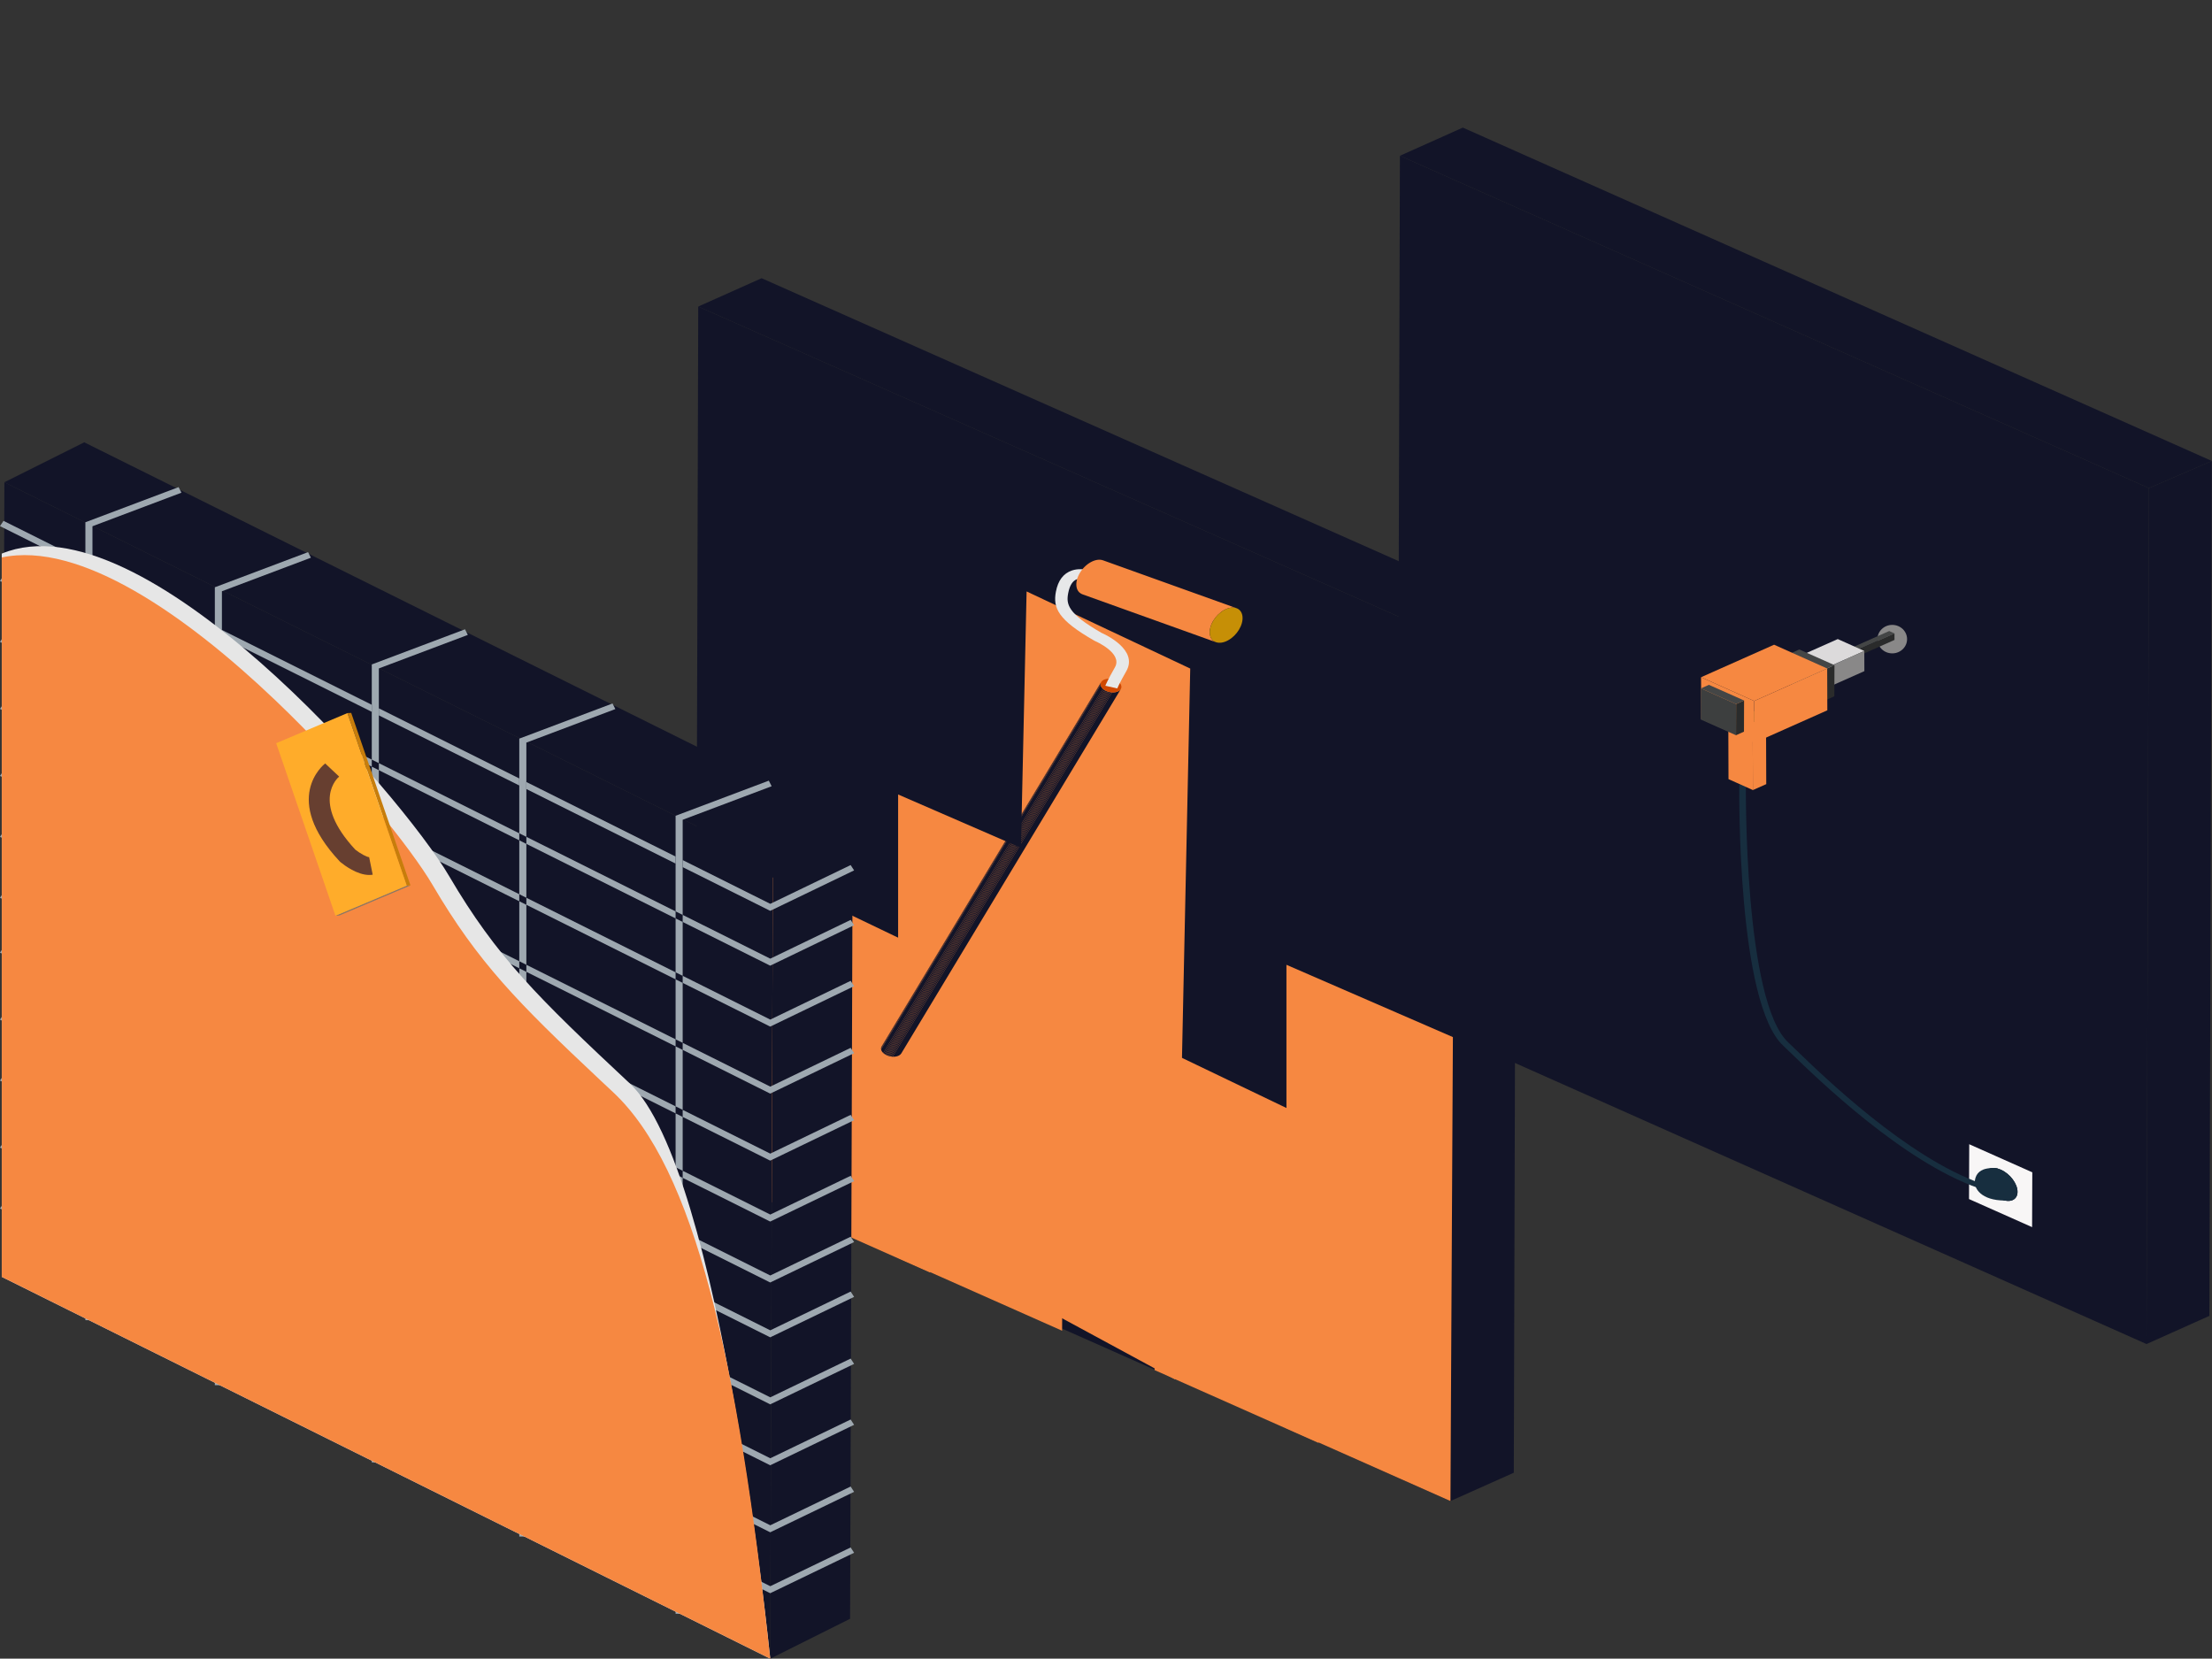 <?xml version="1.0" encoding="UTF-8" standalone="no"?>
<!DOCTYPE svg PUBLIC "-//W3C//DTD SVG 1.1//EN" "http://www.w3.org/Graphics/SVG/1.1/DTD/svg11.dtd">
<svg width="100%" height="100%" viewBox="0 0 1667 1250" version="1.1" xmlns="http://www.w3.org/2000/svg" xmlns:xlink="http://www.w3.org/1999/xlink" xml:space="preserve" xmlns:serif="http://www.serif.com/" style="fill-rule:evenodd;clip-rule:evenodd;stroke-linejoin:round;stroke-miterlimit:2;">
    <rect x="0" y="0" width="1667" height="1250" fill="#333333" stroke="none"/>
    <g transform="matrix(-5.128,2.74173e-15,2.73219e-15,3.953,5377.6,-2567.97)">
        <path d="M723.617,737.506L723.978,900.488L733.22,905.859L732.867,742.68L723.617,737.506Z" style="fill:rgb(18,20,40);fill-rule:nonzero;"/>
        <path d="M732.867,742.68L733.22,905.859L843.3,842.305L842.941,679.322L732.867,742.68Z" style="fill:rgb(18,20,40);fill-rule:nonzero;"/>
        <path d="M723.617,737.506L732.867,742.68L842.941,679.322L833.697,673.953L723.617,737.506Z" style="fill:rgb(18,20,40);fill-rule:nonzero;"/>
        <path d="M772.763,771.473C772.763,772.973 771.789,774.187 770.585,774.187C769.382,774.187 768.408,772.973 768.408,771.473C768.408,769.974 769.382,768.758 770.585,768.758C771.789,768.758 772.763,769.974 772.763,771.473Z" style="fill:rgb(137,136,136);fill-rule:nonzero;"/>
        <path d="M754.626,878.24C755.972,877.463 757.064,875.58 757.058,874.025C757.054,872.476 755.957,871.853 754.609,872.631C753.263,873.408 752.173,875.295 752.177,876.844C752.179,878.4 753.279,879.017 754.626,878.24ZM750.005,873.119L759.275,867.767L759.306,878.221L750.035,883.572L750.005,873.119Z" style="fill:rgb(248,246,246);fill-rule:nonzero;"/>
        <path d="M754.609,872.631C755.957,871.853 757.054,872.476 757.058,874.025C757.064,875.58 755.972,877.463 754.626,878.24C753.279,879.017 752.179,878.4 752.177,876.844C752.173,875.295 753.263,873.406 754.609,872.631Z" style="fill:rgb(23,46,63);fill-rule:nonzero;"/>
        <path d="M755.072,872.416C755.072,872.416 758.125,871.594 758.445,874.699C758.597,876.15 757.558,878.5 754.017,878.5L755.072,872.416Z" style="fill:rgb(23,46,63);fill-rule:nonzero;"/>
        <path d="M757.96,876.111L757.558,875.228C768.429,870.262 780.72,854.814 784.761,849.738C785.242,849.131 785.613,848.666 785.853,848.377C792.394,840.539 792.101,799.662 792.097,799.252L793.066,799.242C793.08,800.937 793.365,840.889 786.595,848.998C786.357,849.283 785.994,849.742 785.517,850.342C781.443,855.461 769.042,871.045 757.96,876.111Z" style="fill:rgb(23,46,63);fill-rule:nonzero;"/>
        <path d="M791.099,787.373L794.687,785.287L794.652,798.162L791.066,800.248L791.099,787.373Z" style="fill:rgb(246,136,65);fill-rule:nonzero;"/>
        <path d="M789.14,786.24L792.726,784.156L794.687,785.287L791.099,787.373L789.14,786.24Z" style="fill:rgb(118,92,29);fill-rule:nonzero;"/>
        <path d="M791.099,787.373L791.066,800.248L789.103,799.115L789.14,786.24L791.099,787.373Z" style="fill:rgb(246,136,65);fill-rule:nonzero;"/>
        <path d="M777.08,774.318L777.859,773.865L777.855,775.109L777.076,775.56L777.08,774.318Z" style="fill:rgb(61,62,62);fill-rule:nonzero;"/>
        <path d="M770.259,770.381L771.039,769.928L777.859,773.865L777.08,774.318L770.259,770.381Z" style="fill:rgb(68,70,70);fill-rule:nonzero;"/>
        <path d="M777.08,774.318L777.076,775.56L770.255,771.623L770.259,770.381L777.08,774.318Z" style="fill:rgb(42,43,43);fill-rule:nonzero;"/>
        <path d="M779.455,776.474L783.353,774.209L783.345,778.055L779.443,780.32L779.455,776.474Z" style="fill:rgb(197,195,196);fill-rule:nonzero;"/>
        <path d="M774.693,773.726L778.595,771.461L783.353,774.209L779.455,776.474L774.693,773.726Z" style="fill:rgb(220,218,219);fill-rule:nonzero;"/>
        <path d="M779.455,776.474L779.443,780.32L774.683,777.572L774.693,773.726L779.455,776.474Z" style="fill:rgb(137,136,136);fill-rule:nonzero;"/>
        <path d="M780.265,783.051L779.095,782.369L779.078,776.428L780.248,777.109L780.265,783.051Z" style="fill:rgb(42,43,43);fill-rule:nonzero;"/>
        <path d="M780.248,777.109L779.078,776.428L784.248,773.443L785.417,774.123L780.248,777.109Z" style="fill:rgb(68,70,70);fill-rule:nonzero;"/>
        <path d="M785.417,774.123L785.435,780.066L780.265,783.051L780.248,777.109L785.417,774.123Z" style="fill:rgb(61,63,63);fill-rule:nonzero;"/>
        <path d="M790.882,783.267L798.685,778.734L798.664,786.705L790.859,791.238L790.882,783.267Z" style="fill:rgb(246,136,65);fill-rule:nonzero;"/>
        <path d="M780.15,777.07L787.953,772.537L798.685,778.734L790.882,783.267L780.15,777.07Z" style="fill:rgb(246,136,65);fill-rule:nonzero;"/>
        <path d="M790.882,783.267L790.859,791.238L780.128,785.043L780.15,777.07L790.882,783.267Z" style="fill:rgb(246,136,65);fill-rule:nonzero;"/>
        <path d="M793.548,789.791L792.378,789.111L792.363,783.17L793.533,783.849L793.548,789.791Z" style="fill:rgb(42,43,43);fill-rule:nonzero;"/>
        <path d="M793.533,783.849L792.363,783.17L797.533,780.185L798.703,780.865L793.533,783.849Z" style="fill:rgb(68,70,70);fill-rule:nonzero;"/>
        <path d="M798.703,780.865L798.72,786.805L793.548,789.791L793.533,783.849L798.703,780.865Z" style="fill:rgb(61,63,63);fill-rule:nonzero;"/>
    </g>
    <g transform="matrix(-4.843,-2.77556e-15,-2.84495e-15,3.725,3504.41,206.042)">
        <path d="M487.658,68.772L488.041,242.638L497.902,248.368L497.523,74.292L487.658,68.772Z" style="fill:rgb(18,20,40);fill-rule:nonzero;"/>
        <path d="M497.523,74.292L497.902,248.368L615.333,180.57L614.951,6.704L497.523,74.292Z" style="fill:rgb(18,20,40);fill-rule:nonzero;"/>
        <path d="M487.658,68.772L497.523,74.292L614.951,6.704L605.089,0.973L487.658,68.772Z" style="fill:rgb(18,20,40);fill-rule:nonzero;"/>
        <path d="M497.519,154.505L497.902,248.368L523.421,233.635L523.421,139.878L497.519,154.505Z" style="fill:rgb(246,136,65);fill-rule:nonzero;"/>
        <path d="M538.392,79.944L540.736,223.776L566.253,205.817L563.855,64.341L538.392,79.944Z" style="fill:rgb(246,136,65);fill-rule:nonzero;"/>
        <path d="M518.158,172.132L518.421,236.607L543.939,221.874L543.939,156.048L518.158,172.132Z" style="fill:rgb(246,136,65);fill-rule:nonzero;"/>
        <path d="M557.947,120.047L558.33,213.911L583.847,199.178L583.847,105.42L557.947,120.047Z" style="fill:rgb(246,136,65);fill-rule:nonzero;"/>
        <path d="M578.585,137.674L578.849,202.149L604.367,187.416L604.367,121.59L578.585,137.674Z" style="fill:rgb(246,136,65);fill-rule:nonzero;"/>
        <g>
            <clipPath id="_clip1">
                <path d="M552.251,82.672L586.412,156.384C586.621,156.84 586.486,157.431 586.011,157.892C585.365,158.519 584.336,158.67 583.714,158.231C583.548,158.115 583.429,157.97 583.353,157.807L549.193,84.094C549.267,84.256 549.388,84.401 549.552,84.517C550.175,84.957 551.203,84.806 551.847,84.181C552.324,83.719 552.462,83.126 552.251,82.672Z"/>
            </clipPath>
            <g clip-path="url(#_clip1)">
                <path d="M552.251,82.672L586.412,156.384L586.437,156.444L552.275,82.731L552.251,82.672Z" style="fill:rgb(18,20,40);fill-rule:nonzero;"/>
                <path d="M552.275,82.731L586.437,156.444L586.472,156.552L552.312,82.838L552.275,82.731Z" style="fill:rgb(18,20,40);fill-rule:nonzero;"/>
                <path d="M552.312,82.838L586.472,156.552L586.496,156.675L552.337,82.961L552.312,82.838Z" style="fill:rgb(18,20,40);fill-rule:nonzero;"/>
                <path d="M552.337,82.961L586.496,156.675L586.507,156.817L552.347,83.103L552.337,82.961Z" style="fill:rgb(18,20,40);fill-rule:nonzero;"/>
                <path d="M552.347,83.103L586.507,156.817L586.496,157.002L552.335,83.288L552.347,83.103Z" style="fill:rgb(18,20,40);fill-rule:nonzero;"/>
                <path d="M552.335,83.288L586.496,157.002C586.46,157.252 586.343,157.508 586.152,157.74L551.992,84.026C552.183,83.794 552.3,83.538 552.335,83.288Z" style="fill:rgb(18,20,40);fill-rule:nonzero;"/>
                <path d="M551.992,84.026L586.152,157.74L586.011,157.892L586.003,157.901L551.843,84.187L551.847,84.18L551.992,84.026Z" style="fill:rgb(18,20,40);fill-rule:nonzero;"/>
                <path d="M551.843,84.187L586.003,157.901L585.871,158.016L551.71,84.302L551.843,84.187Z" style="fill:rgb(18,20,40);fill-rule:nonzero;"/>
                <path d="M551.71,84.302L585.871,158.016L585.746,158.108L551.585,84.395L551.71,84.302Z" style="fill:rgb(18,20,40);fill-rule:nonzero;"/>
                <path d="M551.585,84.395L585.746,158.108L585.625,158.186L551.464,84.472L551.585,84.395Z" style="fill:rgb(18,20,40);fill-rule:nonzero;"/>
                <path d="M551.464,84.472L585.625,158.186L585.5,158.254L551.339,84.542L551.464,84.472Z" style="fill:rgb(18,20,40);fill-rule:nonzero;"/>
                <path d="M551.339,84.542L585.5,158.254L585.373,158.314L551.21,84.601L551.339,84.542Z" style="fill:rgb(18,20,40);fill-rule:nonzero;"/>
                <path d="M551.21,84.601L585.373,158.314L585.236,158.367L551.076,84.653L551.21,84.601Z" style="fill:rgb(18,20,40);fill-rule:nonzero;"/>
                <path d="M551.076,84.653L585.236,158.367L585.085,158.412L550.925,84.7L551.076,84.653Z" style="fill:rgb(18,20,40);fill-rule:nonzero;"/>
                <path d="M550.925,84.7L585.085,158.412L584.917,158.451L550.757,84.737L550.925,84.7Z" style="fill:rgb(18,20,40);fill-rule:nonzero;"/>
                <path d="M550.757,84.737L584.917,158.451L584.708,158.477L550.548,84.763L550.757,84.737Z" style="fill:rgb(18,20,40);fill-rule:nonzero;"/>
                <path d="M550.548,84.763L584.708,158.477C584.343,158.504 583.988,158.426 583.714,158.231C583.548,158.115 583.429,157.97 583.353,157.807L549.193,84.094C549.267,84.256 549.388,84.401 549.552,84.517C549.83,84.712 550.183,84.791 550.548,84.763Z" style="fill:rgb(18,20,40);fill-rule:nonzero;"/>
            </g>
        </g>
        <path d="M551.894,82.25C552.517,82.689 552.496,83.554 551.847,84.18C551.203,84.805 550.175,84.957 549.552,84.517C548.929,84.078 548.947,83.217 549.595,82.59C550.24,81.965 551.269,81.81 551.894,82.25Z" style="fill:rgb(208,73,2);fill-rule:nonzero;"/>
        <path d="M549.744,83.966C549.742,83.959 549.451,82.993 548.339,80.47C546.455,76.186 551.539,73.099 552.203,72.719C557.521,68.759 557.705,66.889 557.38,64.682C557.156,63.136 556.685,62.166 556.021,61.877C555.169,61.505 554.005,62.264 553.996,62.272L552.892,60.681C552.974,60.624 554.925,59.29 556.794,60.102C558.123,60.68 558.966,62.127 559.296,64.403C559.773,67.668 558.978,70.098 553.308,74.309L553.199,74.38C553.156,74.404 548.851,76.829 550.109,79.69C551.289,82.365 551.589,83.383 551.601,83.425L549.744,83.966Z" style="fill:rgb(231,232,233);fill-rule:nonzero;"/>
        <path d="M556.109,63.156L556.115,63.025L556.119,62.894L556.113,62.762L556.105,62.626L556.105,62.616L556.095,62.488L556.082,62.346L556.06,62.202L556.035,62.057L556.013,61.941L556.011,61.935L556.009,61.911L555.974,61.769L555.939,61.628L555.904,61.492L555.861,61.357L555.828,61.256L555.826,61.245L555.82,61.224L555.771,61.09L555.716,60.943L555.648,60.774L555.566,60.595L555.554,60.564L555.537,60.526C555.482,60.413 555.427,60.301 555.367,60.191L555.216,59.934L555.113,59.767L555.023,59.63L554.929,59.499L554.833,59.375L554.82,59.355L554.804,59.338L554.734,59.249L554.632,59.127L554.523,59.008L554.416,58.893L554.361,58.84L554.345,58.825L554.304,58.784L554.197,58.684L554.085,58.591L553.978,58.505L553.873,58.427L553.849,58.409L553.767,58.353L553.662,58.285L553.595,58.247L553.576,58.236L553.556,58.224L553.453,58.169L553.349,58.119L553.332,58.112L553.316,58.104L553.246,58.074L553.138,58.034L553.083,58.017L553.064,58.01L553.029,57.999L552.912,57.969L552.841,57.955L552.822,57.951L552.792,57.946L552.671,57.93L552.617,57.929L552.572,57.927L552.531,57.925L552.376,57.933L552.375,57.933L552.322,57.943L552.183,57.968L552.173,57.971L551.957,58.048L531.201,67.728L531.412,67.65L531.597,67.616L531.613,67.612L531.818,67.604L531.857,67.607L532.062,67.63L532.085,67.635L532.306,67.688L532.328,67.696L532.562,67.784L532.574,67.789L532.82,67.916L532.833,67.923L533.089,68.087C533.263,68.209 533.431,68.35 533.589,68.506L533.599,68.515C533.757,68.671 533.91,68.841 534.052,69.023L534.056,69.028C534.201,69.212 534.337,69.408 534.46,69.612L534.46,69.614C534.583,69.815 534.695,70.026 534.794,70.241L534.81,70.275C534.908,70.488 534.996,70.705 535.068,70.926L535.068,70.931C535.146,71.158 535.207,71.386 535.255,71.614L535.253,71.618C535.349,72.076 535.382,72.53 535.343,72.954C535.324,73.162 535.287,73.353 535.236,73.527L535.232,73.542C535.179,73.713 535.113,73.867 535.035,74.003L535.033,74.008C534.966,74.122 534.886,74.216 534.802,74.304L534.722,74.387C534.625,74.473 534.521,74.549 534.406,74.602L555.164,64.924C555.277,64.87 555.38,64.795 555.478,64.709L555.562,64.623L555.669,64.513L555.787,64.338L555.791,64.331L555.794,64.321L555.865,64.192L555.923,64.055L555.972,63.921L555.988,63.863L555.994,63.848L556.011,63.792L556.039,63.666L556.066,63.539L556.085,63.413L556.099,63.284L556.099,63.276L556.109,63.156Z" style="fill:rgb(246,136,65);fill-rule:nonzero;"/>
        <path d="M533.089,68.087C534.492,69.075 535.501,71.256 535.343,72.954C535.183,74.654 533.917,75.232 532.517,74.244C531.109,73.254 530.105,71.076 530.263,69.376C530.421,67.677 531.685,67.096 533.089,68.087Z" style="fill:rgb(198,143,6);fill-rule:nonzero;"/>
    </g>
    <g transform="matrix(5.377,0,0,4.627,-1568.21,112.3)">
        <path d="M411.164,109.955L410.795,239.383L399.605,245.886L399.972,116.46L411.164,109.955Z" style="fill:rgb(18,20,40);fill-rule:nonzero;"/>
        <path d="M399.972,116.46L399.605,245.886L291.897,183.701L292.265,54.275L399.972,116.46Z" style="fill:rgb(18,20,40);fill-rule:nonzero;"/>
        <path d="M411.164,109.955L399.972,116.46L292.265,54.275L303.457,47.771L411.164,109.955Z" style="fill:rgb(18,20,40);fill-rule:nonzero;"/>
        <path d="M364.432,112.598L364.432,111.451L344.75,100.028L344.75,101.175L364.432,112.598Z" style="fill:rgb(158,168,176);fill-rule:nonzero;"/>
        <path d="M386.34,125.315L386.34,124.168L365.424,112.028L365.424,113.175L386.34,125.315Z" style="fill:rgb(158,168,176);fill-rule:nonzero;"/>
        <path d="M292.146,69.494L291.648,70.353L303.619,77.301L303.619,76.153L292.146,69.494Z" style="fill:rgb(158,168,176);fill-rule:nonzero;"/>
        <path d="M321.762,87.832L321.762,86.684L304.61,76.729L304.61,77.877L321.762,87.832Z" style="fill:rgb(158,168,176);fill-rule:nonzero;"/>
        <path d="M399.356,132.87L399.602,133.011L411.36,126.423L410.875,125.557L399.609,131.87L387.333,124.744L387.333,125.891L399.356,132.87Z" style="fill:rgb(158,168,176);fill-rule:nonzero;"/>
        <path d="M343.758,100.599L343.758,99.451L322.754,87.261L322.754,88.408L343.758,100.599Z" style="fill:rgb(158,168,176);fill-rule:nonzero;"/>
        <path d="M364.432,103.667L364.432,102.52L344.75,91.097L344.75,92.244L364.432,103.667Z" style="fill:rgb(158,168,176);fill-rule:nonzero;"/>
        <path d="M386.34,116.384L386.34,115.238L365.424,103.097L365.424,104.244L386.34,116.384Z" style="fill:rgb(158,168,176);fill-rule:nonzero;"/>
        <path d="M292.146,60.563L291.648,61.422L303.619,68.37L303.619,67.222L292.146,60.563Z" style="fill:rgb(158,168,176);fill-rule:nonzero;"/>
        <path d="M321.762,78.902L321.762,77.754L304.61,67.798L304.61,68.946L321.762,78.902Z" style="fill:rgb(158,168,176);fill-rule:nonzero;"/>
        <path d="M399.356,123.938L399.602,124.08L411.36,117.493L410.875,116.626L399.609,122.939L387.333,115.813L387.333,116.961L399.356,123.938Z" style="fill:rgb(158,168,176);fill-rule:nonzero;"/>
        <path d="M343.758,91.668L343.758,90.521L322.754,78.329L322.754,79.477L343.758,91.668Z" style="fill:rgb(158,168,176);fill-rule:nonzero;"/>
        <path d="M321.762,107.523L304.61,97.568L304.61,98.716L321.762,108.671L321.762,107.523Z" style="fill:rgb(158,168,176);fill-rule:nonzero;"/>
        <path d="M344.75,122.015L364.432,133.437L364.432,132.29L344.75,120.867L344.75,122.015Z" style="fill:rgb(158,168,176);fill-rule:nonzero;"/>
        <path d="M365.424,134.014L386.34,146.154L386.34,145.008L365.424,132.867L365.424,134.014Z" style="fill:rgb(158,168,176);fill-rule:nonzero;"/>
        <path d="M292.146,90.334L291.648,91.192L303.619,98.14L303.619,96.992L292.146,90.334Z" style="fill:rgb(158,168,176);fill-rule:nonzero;"/>
        <path d="M399.356,153.709L399.602,153.851L411.36,147.263L410.875,146.396L399.609,152.709L387.333,145.583L387.333,146.73L399.356,153.709Z" style="fill:rgb(158,168,176);fill-rule:nonzero;"/>
        <path d="M343.758,120.29L322.754,108.099L322.754,109.246L343.758,121.438L343.758,120.29Z" style="fill:rgb(158,168,176);fill-rule:nonzero;"/>
        <path d="M344.75,142.853L364.432,154.277L364.432,153.129L344.75,141.706L344.75,142.853Z" style="fill:rgb(158,168,176);fill-rule:nonzero;"/>
        <path d="M365.424,154.853L386.34,166.993L386.34,165.847L365.424,153.705L365.424,154.853Z" style="fill:rgb(158,168,176);fill-rule:nonzero;"/>
        <path d="M292.146,111.172L291.648,112.031L303.619,118.979L303.619,117.831L292.146,111.172Z" style="fill:rgb(158,168,176);fill-rule:nonzero;"/>
        <path d="M399.356,174.548L399.602,174.689L411.36,168.102L410.875,167.235L399.609,173.548L387.333,166.422L387.333,167.569L399.356,174.548Z" style="fill:rgb(158,168,176);fill-rule:nonzero;"/>
        <path d="M343.758,141.129L322.754,128.939L322.754,130.086L343.758,142.277L343.758,141.129Z" style="fill:rgb(158,168,176);fill-rule:nonzero;"/>
        <path d="M321.762,128.362L304.61,118.408L304.61,119.555L321.762,129.51L321.762,128.362Z" style="fill:rgb(158,168,176);fill-rule:nonzero;"/>
        <path d="M292.146,121.095L291.648,121.954L303.619,128.902L303.619,127.754L292.146,121.095Z" style="fill:rgb(158,168,176);fill-rule:nonzero;"/>
        <path d="M365.424,164.777L386.34,176.916L386.34,175.77L365.424,163.629L365.424,164.777Z" style="fill:rgb(158,168,176);fill-rule:nonzero;"/>
        <path d="M321.762,138.285L304.61,128.33L304.61,129.478L321.762,139.433L321.762,138.285Z" style="fill:rgb(158,168,176);fill-rule:nonzero;"/>
        <path d="M344.75,152.776L364.432,164.2L364.432,163.053L344.75,151.629L344.75,152.776Z" style="fill:rgb(158,168,176);fill-rule:nonzero;"/>
        <path d="M399.356,184.472L399.602,184.613L411.36,178.025L410.875,177.159L399.609,183.471L387.333,176.345L387.333,177.493L399.356,184.472Z" style="fill:rgb(158,168,176);fill-rule:nonzero;"/>
        <path d="M343.758,151.052L322.754,138.861L322.754,140.009L343.758,152.2L343.758,151.052Z" style="fill:rgb(158,168,176);fill-rule:nonzero;"/>
        <path d="M365.424,184.623L386.34,196.763L386.34,195.617L365.424,183.476L365.424,184.623Z" style="fill:rgb(158,168,176);fill-rule:nonzero;"/>
        <path d="M292.146,140.942L291.648,141.801L303.619,148.749L303.619,147.601L292.146,140.942Z" style="fill:rgb(158,168,176);fill-rule:nonzero;"/>
        <path d="M343.758,170.9L322.754,158.708L322.754,159.856L343.758,172.047L343.758,170.9Z" style="fill:rgb(158,168,176);fill-rule:nonzero;"/>
        <path d="M321.762,158.132L304.61,148.178L304.61,149.325L321.762,159.28L321.762,158.132Z" style="fill:rgb(158,168,176);fill-rule:nonzero;"/>
        <path d="M399.356,204.318L399.602,204.46L411.36,197.872L410.875,197.006L399.609,203.318L387.333,196.193L387.333,197.34L399.356,204.318Z" style="fill:rgb(158,168,176);fill-rule:nonzero;"/>
        <path d="M344.75,172.623L364.432,184.047L364.432,182.9L344.75,171.476L344.75,172.623Z" style="fill:rgb(158,168,176);fill-rule:nonzero;"/>
        <path d="M321.762,178.971L304.61,169.016L304.61,170.163L321.762,180.119L321.762,178.971Z" style="fill:rgb(158,168,176);fill-rule:nonzero;"/>
        <path d="M344.75,192.315L344.75,193.462L364.432,204.886L364.432,203.739L344.75,192.315Z" style="fill:rgb(158,168,176);fill-rule:nonzero;"/>
        <path d="M322.754,179.547L322.754,180.695L343.758,192.886L343.758,191.739L322.754,179.547Z" style="fill:rgb(158,168,176);fill-rule:nonzero;"/>
        <path d="M365.424,205.463L386.34,217.602L386.34,216.456L365.424,204.316L365.424,205.463Z" style="fill:rgb(158,168,176);fill-rule:nonzero;"/>
        <path d="M399.356,225.157L399.602,225.299L411.36,218.711L410.875,217.845L399.609,224.157L387.333,217.032L387.333,218.179L399.356,225.157Z" style="fill:rgb(158,168,176);fill-rule:nonzero;"/>
        <path d="M292.146,161.781L291.648,162.64L303.619,169.588L303.619,168.44L292.146,161.781Z" style="fill:rgb(158,168,176);fill-rule:nonzero;"/>
        <path d="M365.424,144.93L386.34,157.07L386.34,155.923L365.424,143.783L365.424,144.93Z" style="fill:rgb(158,168,176);fill-rule:nonzero;"/>
        <path d="M399.356,164.624L399.602,164.766L411.36,158.178L410.875,157.312L399.609,163.624L387.333,156.498L387.333,157.646L399.356,164.624Z" style="fill:rgb(158,168,176);fill-rule:nonzero;"/>
        <path d="M321.762,118.439L304.61,108.484L304.61,109.631L321.762,119.587L321.762,118.439Z" style="fill:rgb(158,168,176);fill-rule:nonzero;"/>
        <path d="M343.758,131.206L322.754,119.015L322.754,120.162L343.758,132.353L343.758,131.206Z" style="fill:rgb(158,168,176);fill-rule:nonzero;"/>
        <path d="M292.146,101.248L291.648,102.107L303.619,109.056L303.619,107.908L292.146,101.248Z" style="fill:rgb(158,168,176);fill-rule:nonzero;"/>
        <path d="M344.75,132.93L364.432,144.353L364.432,143.206L344.75,131.783L344.75,132.93Z" style="fill:rgb(158,168,176);fill-rule:nonzero;"/>
        <path d="M343.758,110.522L343.758,109.374L322.754,97.184L322.754,98.331L343.758,110.522Z" style="fill:rgb(158,168,176);fill-rule:nonzero;"/>
        <path d="M364.432,122.521L364.432,121.374L344.75,109.951L344.75,111.098L364.432,122.521Z" style="fill:rgb(158,168,176);fill-rule:nonzero;"/>
        <path d="M321.762,96.607L304.61,86.652L304.61,87.801L321.762,97.756L321.762,96.607Z" style="fill:rgb(158,168,176);fill-rule:nonzero;"/>
        <path d="M399.356,142.793L399.602,142.935L411.36,136.347L410.875,135.481L399.609,141.793L387.333,134.667L387.333,135.815L399.356,142.793Z" style="fill:rgb(158,168,176);fill-rule:nonzero;"/>
        <path d="M292.146,79.418L291.648,80.276L303.619,87.224L303.619,86.077L292.146,79.418Z" style="fill:rgb(158,168,176);fill-rule:nonzero;"/>
        <path d="M365.424,121.952L365.424,123.098L386.34,135.238L386.34,134.092L365.424,121.952Z" style="fill:rgb(158,168,176);fill-rule:nonzero;"/>
        <path d="M365.424,173.708L386.34,185.848L386.34,184.701L365.424,172.56L365.424,173.708Z" style="fill:rgb(158,168,176);fill-rule:nonzero;"/>
        <path d="M292.146,130.026L291.648,130.885L303.619,137.834L303.619,136.685L292.146,130.026Z" style="fill:rgb(158,168,176);fill-rule:nonzero;"/>
        <path d="M321.762,147.216L304.61,137.262L304.61,138.409L321.762,148.365L321.762,147.216Z" style="fill:rgb(158,168,176);fill-rule:nonzero;"/>
        <path d="M344.75,161.708L364.432,173.132L364.432,171.984L344.75,160.56L344.75,161.708Z" style="fill:rgb(158,168,176);fill-rule:nonzero;"/>
        <path d="M399.356,193.402L399.602,193.544L411.36,186.956L410.875,186.09L399.609,192.402L387.333,185.277L387.333,186.424L399.356,193.402Z" style="fill:rgb(158,168,176);fill-rule:nonzero;"/>
        <path d="M343.758,159.984L322.754,147.793L322.754,148.94L343.758,161.131L343.758,159.984Z" style="fill:rgb(158,168,176);fill-rule:nonzero;"/>
        <path d="M292.146,150.866L291.648,151.724L303.619,158.673L303.619,157.524L292.146,150.866Z" style="fill:rgb(158,168,176);fill-rule:nonzero;"/>
        <path d="M344.75,182.547L364.432,193.971L364.432,192.823L344.75,181.399L344.75,182.547Z" style="fill:rgb(158,168,176);fill-rule:nonzero;"/>
        <path d="M365.424,194.547L386.34,206.687L386.34,205.539L365.424,193.4L365.424,194.547Z" style="fill:rgb(158,168,176);fill-rule:nonzero;"/>
        <path d="M399.356,214.242L399.602,214.383L411.36,207.795L410.875,206.929L399.609,213.242L387.333,206.116L387.333,207.264L399.356,214.242Z" style="fill:rgb(158,168,176);fill-rule:nonzero;"/>
        <path d="M343.758,180.823L322.754,168.632L322.754,169.779L343.758,181.97L343.758,180.823Z" style="fill:rgb(158,168,176);fill-rule:nonzero;"/>
        <path d="M321.762,168.055L304.61,158.1L304.61,159.248L321.762,169.203L321.762,168.055Z" style="fill:rgb(158,168,176);fill-rule:nonzero;"/>
        <path d="M365.424,214.239L365.424,215.386L386.34,227.526L386.34,226.379L365.424,214.239Z" style="fill:rgb(158,168,176);fill-rule:nonzero;"/>
        <path d="M399.356,235.08L399.602,235.222L411.36,228.634L410.875,227.768L399.609,234.08L387.333,226.955L387.333,228.103L399.356,235.08Z" style="fill:rgb(158,168,176);fill-rule:nonzero;"/>
        <path d="M292.146,171.705L291.648,172.563L303.619,179.512L303.619,178.363L292.146,171.705Z" style="fill:rgb(158,168,176);fill-rule:nonzero;"/>
        <path d="M344.75,202.239L344.75,203.386L364.432,214.809L364.432,213.662L344.75,202.239Z" style="fill:rgb(158,168,176);fill-rule:nonzero;"/>
        <path d="M322.754,189.471L322.754,190.618L343.758,202.809L343.758,201.662L322.754,189.471Z" style="fill:rgb(158,168,176);fill-rule:nonzero;"/>
        <path d="M304.61,178.94L304.61,180.087L321.762,190.042L321.762,188.894L304.61,178.94Z" style="fill:rgb(158,168,176);fill-rule:nonzero;"/>
        <path d="M304.61,170.163L303.619,169.588L303.619,178.363L304.61,178.94L304.61,170.163Z" style="fill:rgb(158,168,176);fill-rule:nonzero;"/>
        <path d="M304.61,119.555L303.619,118.979L303.619,127.754L304.61,128.33L304.61,119.555Z" style="fill:rgb(158,168,176);fill-rule:nonzero;"/>
        <path d="M304.61,129.478L303.619,128.902L303.619,136.685L304.61,137.262L304.61,129.478Z" style="fill:rgb(158,168,176);fill-rule:nonzero;"/>
        <path d="M303.619,190.755L304.61,190.755L304.61,180.087L303.619,179.512L303.619,190.755Z" style="fill:rgb(158,168,176);fill-rule:nonzero;"/>
        <path d="M304.61,77.877L303.619,77.301L303.619,86.077L304.61,86.652L304.61,77.877Z" style="fill:rgb(158,168,176);fill-rule:nonzero;"/>
        <path d="M304.61,109.631L303.619,109.056L303.619,117.831L304.61,118.408L304.61,109.631Z" style="fill:rgb(158,168,176);fill-rule:nonzero;"/>
        <path d="M304.61,87.801L303.619,87.224L303.619,96.992L304.61,97.568L304.61,87.801Z" style="fill:rgb(158,168,176);fill-rule:nonzero;"/>
        <path d="M304.61,138.409L303.619,137.834L303.619,147.601L304.61,148.178L304.61,138.409Z" style="fill:rgb(158,168,176);fill-rule:nonzero;"/>
        <path d="M304.61,159.248L303.619,158.673L303.619,168.44L304.61,169.016L304.61,159.248Z" style="fill:rgb(158,168,176);fill-rule:nonzero;"/>
        <path d="M304.61,98.716L303.619,98.14L303.619,107.908L304.61,108.484L304.61,98.716Z" style="fill:rgb(158,168,176);fill-rule:nonzero;"/>
        <path d="M304.61,61.441L317.082,55.977L316.685,55.069L303.619,60.792L303.619,76.153L304.61,76.729L304.61,61.441Z" style="fill:rgb(158,168,176);fill-rule:nonzero;"/>
        <path d="M304.61,149.325L303.619,148.749L303.619,157.524L304.61,158.1L304.61,149.325Z" style="fill:rgb(158,168,176);fill-rule:nonzero;"/>
        <path d="M322.754,148.94L321.762,148.365L321.762,158.132L322.754,158.708L322.754,148.94Z" style="fill:rgb(158,168,176);fill-rule:nonzero;"/>
        <path d="M322.754,109.246L321.762,108.671L321.762,118.439L322.754,119.015L322.754,109.246Z" style="fill:rgb(158,168,176);fill-rule:nonzero;"/>
        <path d="M322.754,98.331L321.762,97.756L321.762,107.523L322.754,108.099L322.754,98.331Z" style="fill:rgb(158,168,176);fill-rule:nonzero;"/>
        <path d="M321.762,180.119L321.762,188.894L322.754,189.471L322.754,180.695L321.762,180.119Z" style="fill:rgb(158,168,176);fill-rule:nonzero;"/>
        <path d="M322.754,159.856L321.762,159.28L321.762,168.055L322.754,168.632L322.754,159.856Z" style="fill:rgb(158,168,176);fill-rule:nonzero;"/>
        <path d="M322.754,97.184L322.754,88.408L321.762,87.832L321.762,96.607L322.754,97.184Z" style="fill:rgb(158,168,176);fill-rule:nonzero;"/>
        <path d="M322.754,169.779L321.762,169.203L321.762,178.971L322.754,179.547L322.754,169.779Z" style="fill:rgb(158,168,176);fill-rule:nonzero;"/>
        <path d="M321.762,201.344L322.754,201.344L322.754,190.618L321.762,190.042L321.762,201.344Z" style="fill:rgb(158,168,176);fill-rule:nonzero;"/>
        <path d="M322.754,140.009L321.762,139.433L321.762,147.216L322.754,147.793L322.754,140.009Z" style="fill:rgb(158,168,176);fill-rule:nonzero;"/>
        <path d="M322.754,72.029L335.225,66.566L334.827,65.657L321.762,71.381L321.762,86.684L322.754,87.261L322.754,72.029Z" style="fill:rgb(158,168,176);fill-rule:nonzero;"/>
        <path d="M322.754,120.162L321.762,119.587L321.762,128.362L322.754,128.939L322.754,120.162Z" style="fill:rgb(158,168,176);fill-rule:nonzero;"/>
        <path d="M322.754,130.086L321.762,129.51L321.762,138.285L322.754,138.861L322.754,130.086Z" style="fill:rgb(158,168,176);fill-rule:nonzero;"/>
        <path d="M343.758,192.886L343.758,201.662L344.75,202.239L344.75,193.462L343.758,192.886Z" style="fill:rgb(158,168,176);fill-rule:nonzero;"/>
        <path d="M343.758,141.129L344.75,141.706L344.75,132.93L343.758,132.353L343.758,141.129Z" style="fill:rgb(158,168,176);fill-rule:nonzero;"/>
        <path d="M343.758,181.97L343.758,191.739L344.75,192.315L344.75,182.547L343.758,181.97Z" style="fill:rgb(158,168,176);fill-rule:nonzero;"/>
        <path d="M343.758,131.206L344.75,131.783L344.75,122.015L343.758,121.438L343.758,131.206Z" style="fill:rgb(158,168,176);fill-rule:nonzero;"/>
        <path d="M344.75,84.598L357.222,79.136L356.824,78.226L343.758,83.95L343.758,99.451L344.75,100.028L344.75,84.598Z" style="fill:rgb(158,168,176);fill-rule:nonzero;"/>
        <path d="M344.75,120.867L344.75,111.098L343.758,110.522L343.758,120.29L344.75,120.867Z" style="fill:rgb(158,168,176);fill-rule:nonzero;"/>
        <path d="M343.758,151.052L344.75,151.629L344.75,142.853L343.758,142.277L343.758,151.052Z" style="fill:rgb(158,168,176);fill-rule:nonzero;"/>
        <path d="M344.75,109.951L344.75,101.175L343.758,100.599L343.758,109.374L344.75,109.951Z" style="fill:rgb(158,168,176);fill-rule:nonzero;"/>
        <path d="M343.758,213.913L344.75,213.913L344.75,203.386L343.758,202.809L343.758,213.913Z" style="fill:rgb(158,168,176);fill-rule:nonzero;"/>
        <path d="M343.758,170.9L344.75,171.476L344.75,161.708L343.758,161.131L343.758,170.9Z" style="fill:rgb(158,168,176);fill-rule:nonzero;"/>
        <path d="M343.758,180.823L344.75,181.399L344.75,172.623L343.758,172.047L343.758,180.823Z" style="fill:rgb(158,168,176);fill-rule:nonzero;"/>
        <path d="M343.758,159.984L344.75,160.56L344.75,152.776L343.758,152.2L343.758,159.984Z" style="fill:rgb(158,168,176);fill-rule:nonzero;"/>
        <path d="M365.424,96.681L377.896,91.218L377.499,90.308L364.432,96.032L364.432,111.451L365.424,112.028L365.424,96.681Z" style="fill:rgb(158,168,176);fill-rule:nonzero;"/>
        <path d="M364.432,225.994L365.424,225.994L365.424,215.386L364.432,214.809L364.432,225.994Z" style="fill:rgb(158,168,176);fill-rule:nonzero;"/>
        <path d="M364.432,153.129L365.424,153.705L365.424,144.93L364.432,144.353L364.432,153.129Z" style="fill:rgb(158,168,176);fill-rule:nonzero;"/>
        <path d="M364.432,163.053L365.424,163.629L365.424,154.853L364.432,154.277L364.432,163.053Z" style="fill:rgb(158,168,176);fill-rule:nonzero;"/>
        <path d="M364.432,171.984L365.424,172.56L365.424,164.777L364.432,164.2L364.432,171.984Z" style="fill:rgb(158,168,176);fill-rule:nonzero;"/>
        <path d="M364.432,143.206L365.424,143.783L365.424,134.014L364.432,133.437L364.432,143.206Z" style="fill:rgb(158,168,176);fill-rule:nonzero;"/>
        <path d="M364.432,132.29L365.424,132.867L365.424,123.098L364.432,122.521L364.432,132.29Z" style="fill:rgb(158,168,176);fill-rule:nonzero;"/>
        <path d="M365.424,121.952L365.424,113.175L364.432,112.598L364.432,121.374L365.424,121.952Z" style="fill:rgb(158,168,176);fill-rule:nonzero;"/>
        <path d="M364.432,192.823L365.424,193.4L365.424,184.623L364.432,184.047L364.432,192.823Z" style="fill:rgb(158,168,176);fill-rule:nonzero;"/>
        <path d="M364.432,182.9L365.424,183.476L365.424,173.708L364.432,173.132L364.432,182.9Z" style="fill:rgb(158,168,176);fill-rule:nonzero;"/>
        <path d="M364.432,204.886L364.432,213.662L365.424,214.239L365.424,205.463L364.432,204.886Z" style="fill:rgb(158,168,176);fill-rule:nonzero;"/>
        <path d="M364.432,203.739L365.424,204.316L365.424,194.547L364.432,193.971L364.432,203.739Z" style="fill:rgb(158,168,176);fill-rule:nonzero;"/>
        <path d="M386.34,184.701L387.333,185.277L387.333,177.493L386.34,176.916L386.34,184.701Z" style="fill:rgb(158,168,176);fill-rule:nonzero;"/>
        <path d="M386.34,175.77L387.333,176.345L387.333,167.569L386.34,166.993L386.34,175.77Z" style="fill:rgb(158,168,176);fill-rule:nonzero;"/>
        <path d="M387.333,109.249L399.803,103.786L399.405,102.877L386.34,108.6L386.34,124.168L387.333,124.744L387.333,109.249Z" style="fill:rgb(158,168,176);fill-rule:nonzero;"/>
        <path d="M386.34,205.539L387.333,206.116L387.333,197.34L386.34,196.763L386.34,205.539Z" style="fill:rgb(158,168,176);fill-rule:nonzero;"/>
        <path d="M386.34,238.564L387.333,238.564L387.333,228.103L386.34,227.526L386.34,238.564Z" style="fill:rgb(158,168,176);fill-rule:nonzero;"/>
        <path d="M386.34,135.238L386.34,145.008L387.333,145.583L387.333,135.815L386.34,135.238Z" style="fill:rgb(158,168,176);fill-rule:nonzero;"/>
        <path d="M386.34,165.847L387.333,166.422L387.333,157.646L386.34,157.07L386.34,165.847Z" style="fill:rgb(158,168,176);fill-rule:nonzero;"/>
        <path d="M386.34,155.923L387.333,156.498L387.333,146.73L386.34,146.154L386.34,155.923Z" style="fill:rgb(158,168,176);fill-rule:nonzero;"/>
        <path d="M386.34,195.617L387.333,196.193L387.333,186.424L386.34,185.848L386.34,195.617Z" style="fill:rgb(158,168,176);fill-rule:nonzero;"/>
        <path d="M386.34,216.456L387.333,217.032L387.333,207.264L386.34,206.687L386.34,216.456Z" style="fill:rgb(158,168,176);fill-rule:nonzero;"/>
        <path d="M386.34,226.379L387.333,226.955L387.333,218.179L386.34,217.602L386.34,226.379Z" style="fill:rgb(158,168,176);fill-rule:nonzero;"/>
        <path d="M386.34,134.092L387.333,134.667L387.333,125.891L386.34,125.315L386.34,134.092Z" style="fill:rgb(158,168,176);fill-rule:nonzero;"/>
        <path d="M291.897,65.899L291.897,183.701L399.605,245.886C399.605,245.886 392.771,166.17 379.925,152.2C367.078,138.229 361.288,131.663 354.592,118.408C347.894,105.151 311.649,56.416 291.897,65.899Z" style="fill:rgb(230,230,230);fill-rule:nonzero;"/>
        <path d="M399.605,245.886C395.07,196.763 388.981,166.015 377.608,153.649C376.993,152.98 376.393,152.327 375.81,151.691C364.206,139.034 358.651,132.477 352.275,119.856C349.328,114.023 340.661,101.322 330.194,89.735C317.777,75.988 302.827,63.808 291.897,66.526L291.897,183.701L399.605,245.886Z" style="fill:rgb(246,136,65);fill-rule:nonzero;"/>
        <path d="M348.65,119.972L349.18,119.941L339.195,124.843L338.664,124.875L348.65,119.972Z" style="fill:rgb(139,120,99);fill-rule:nonzero;"/>
        <path d="M340.343,91.872L340.875,91.842L349.18,119.941L348.65,119.972L340.343,91.872Z" style="fill:rgb(199,125,11);fill-rule:nonzero;"/>
        <path d="M348.65,119.972L338.664,124.875L330.36,96.777L340.343,91.872L348.65,119.972Z" style="fill:rgb(255,172,42);fill-rule:nonzero;"/>
        <path d="M343.405,118.239C341.703,118.239 339.92,116.671 339.378,116.153L339.25,116.013C331.067,105.838 336.971,100.305 337.227,100.074L339.187,102.216C339.018,102.376 335.151,106.224 341.45,114.115C342.127,114.741 343.052,115.327 343.389,115.337L343.888,118.194C343.729,118.225 343.567,118.239 343.405,118.239Z" style="fill:rgb(103,63,48);fill-rule:nonzero;"/>
    </g>
</svg>
